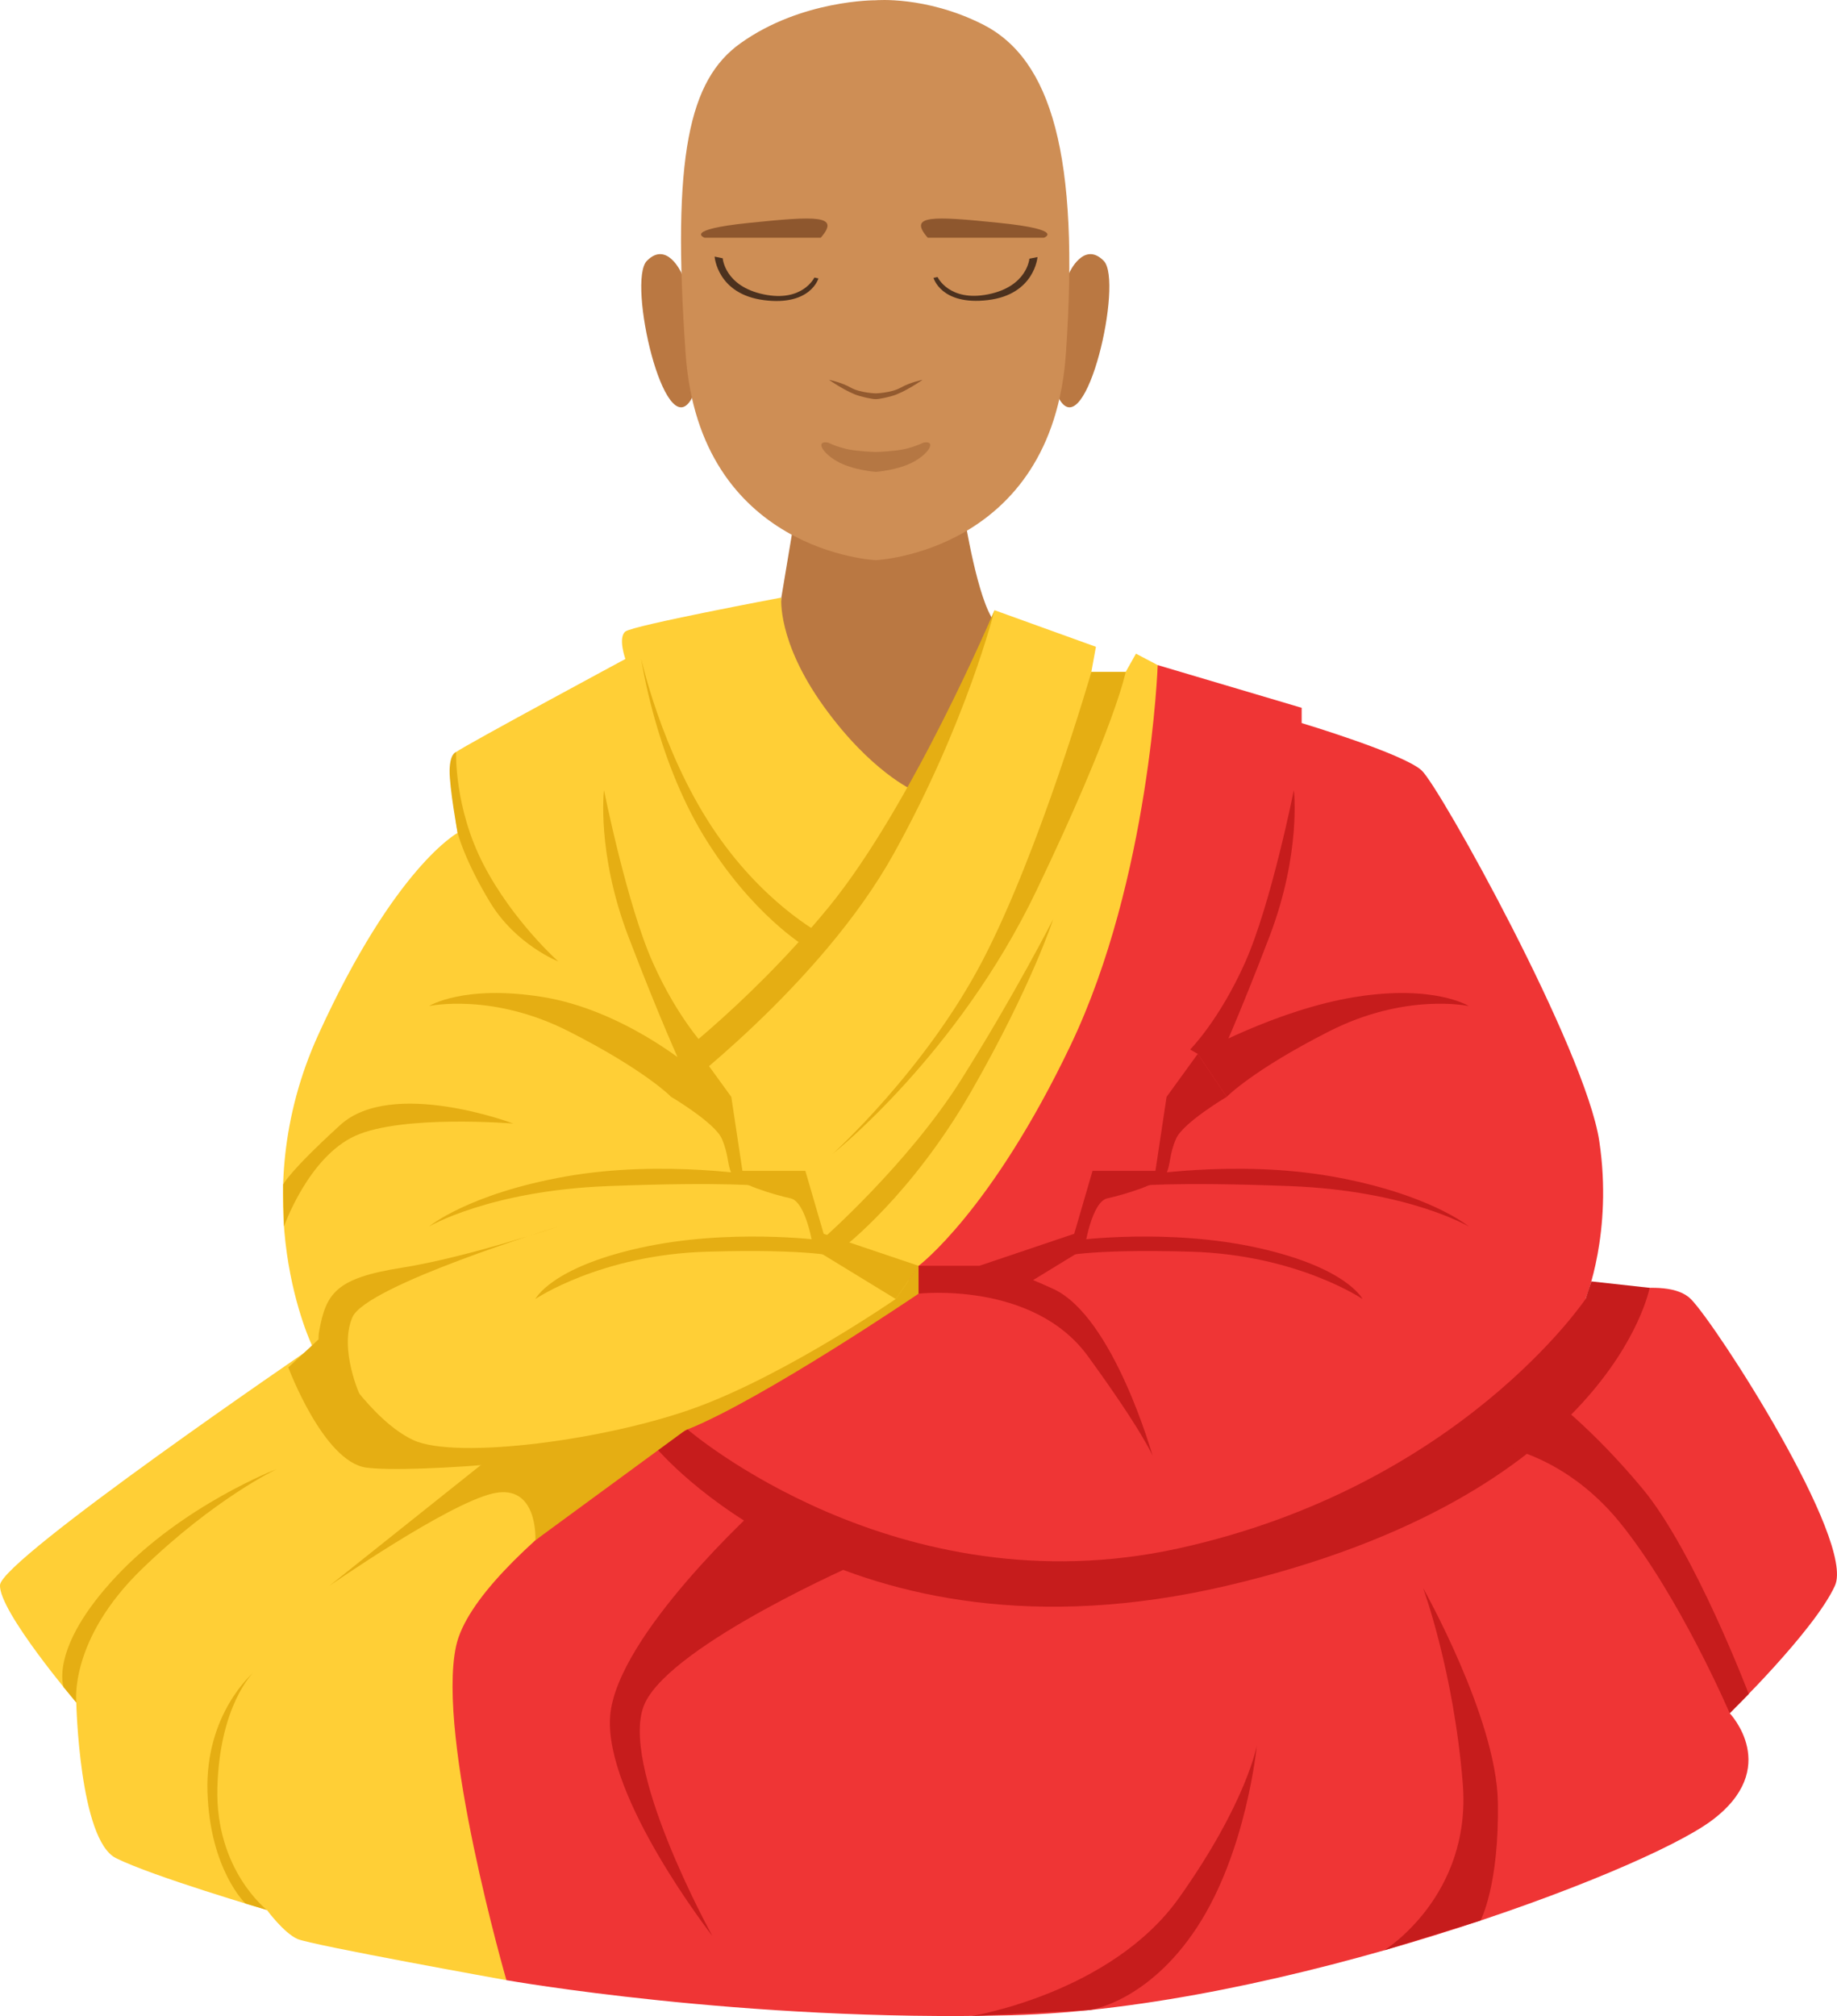 <svg xmlns="http://www.w3.org/2000/svg" width="984.31" height="1080" viewBox="0 0 984.31 1080"><g id="a"/><g id="b"><g id="c"><g id="d"><path d="M418.66 320.14l7.26-43.52h90.82s7.15 45.36 16.14 56.39c8.99 11.03-40.66 110.33-40.66 110.33.0.0-77.85-48.42-77.85-50.26s4.29-72.94 4.29-72.94z" fill="#ba7842"/><path d="M620.33 356.3l77.13 22.88v8.17s54.45 16.35 64.26 25.34c9.81 8.99 87.86 149.56 95.21 198.6 7.36 49.04-7.36 84.59-7.36 84.59.0.0 42.91-13.49 56.39.0 13.49 13.49 88.27 129.48 77.23 153.62-11.03 24.14-56.39 68.27-56.39 68.27.0.0 28.2 29.42-9.81 57.62-38 28.2-231.7 100.53-375.13 104.2-143.43 3.68-270.52-18.8-270.52-18.8l-73.96-118.51s-10.74-166.07.0-172.85c10.74-6.79 422.94-413.14 422.94-413.14z" fill="#ef3535"/><path d="M418.66 320.14s-2.45 23.29 22.68 58.23c25.13 34.94 47.81 44.95 47.81 44.95l35.55-72.53 8.17-23.91 54.35 19.61-2.45 13.49h18.39l5.52-9.81 11.65 6.13s-4.09 114.36-46.59 203.47c-42.5 89.11-81.52 118.33-81.52 118.33l-5.32 7.72s3.89 7.19-13.27 17.62c-17.16 10.42-93.58 52.92-93.58 52.92.0.0-125.04 76.42-135.67 125.45-10.62 49.04 26.97 178.98 26.97 178.98.0.0-104.61-18.8-111.97-22.07-7.36-3.27-16.35-15.53-16.35-15.53.0.0-61.3-17.98-80.91-27.79-19.61-9.81-21.25-83.36-21.25-83.36.0.0-41.68-49.04-40.86-62.93.82-13.89 167.54-127.5 167.54-127.5.0.0-37.91-77.64 3.11-167.54 41.02-89.9 74.53-107.88 74.53-107.88.0.0-6.54-39.23-.82-43.32 5.72-4.09 90.72-49.85 90.72-49.85.0.0-4.09-11.44.0-14.71 4.09-3.27 83.57-18.18 83.57-18.18z" fill="#ffcf36"/><g><path d="M572.95 146.15s7.75-17.3 18.46-6.41c10.7 10.89-9.48 98.88-23.8 74.09-14.33-24.79 5.35-67.68 5.35-67.68z" fill="#ba7842"/><path d="M365.07 146.15s-7.75-17.3-18.46-6.41c-10.7 10.89 9.48 98.88 23.8 74.09 14.33-24.79-5.35-67.68-5.35-67.68z" fill="#ba7842"/><path d="M526.34 12.95C496.03-2.27 469.25.14 469.25.14c0 0-39.72-.37-72.5 23.05-27.42 19.6-36.86 60.02-29.37 166.39 7.49 106.37 101.87 110.5 101.87 110.5.0.0 94.38-4.13 101.87-110.5 7.49-106.37-7.81-158.07-44.78-176.64z" fill="#ce8e55"/><path d="M494.72 237.14s-6.55 3.27-14.04 4.13c-7.49.86-11.42.86-11.42.86.0.0-3.93.0-11.42-.86-7.49-.86-14.04-4.13-14.04-4.13-6.74-1.38-3.75 5.16 4.68 9.97 8.43 4.81 20.79 5.67 20.79 5.67.0.0 12.36-.86 20.79-5.67 8.43-4.81 11.42-11.35 4.68-9.97z" fill="#b57743"/><path d="M482.68 207.64c-5.06 2.87-13.42 3.09-13.42 3.09.0.0-8.37-.23-13.42-3.09-5.06-2.87-11.67-4.18-11.67-4.18.0.0 9.73 6.82 16.34 8.65 6.61 1.83 8.75 1.72 8.75 1.72.0.0 2.14.11 8.75-1.72 6.61-1.83 16.34-8.65 16.34-8.65.0.0-6.61 1.32-11.67 4.18z" fill="#935a2f"/><path d="M387.25 138.36s.98 14.92 21.89 19.32c20.9 4.4 27.22-8.99 27.22-8.99l2.17.46s-4.16 14.87-29.22 11.64-26.4-23.33-26.4-23.33l4.34.91z" fill="#4c311e"/><path d="M551.57 138.58s-1.13 14.91-22.08 19.09c-20.95 4.18-27.13-9.27-27.13-9.27l-2.17.43s4 14.91 29.1 11.94c25.1-2.97 26.63-23.06 26.63-23.06l-4.35.87z" fill="#4c311e"/></g><path d="M532.88 326.88s-44.13 104.61-89.08 159.37c-44.95 54.76-93.99 89.9-93.99 89.9l9.81 11.44s80.09-59.66 119.32-130.36c39.23-70.69 53.94-130.36 53.94-130.36z" fill="#e5ae13"/><path d="M343.6 353.03s10.7 48.63 37.67 89.7c26.97 41.07 58.81 57.62 58.81 57.62l-8.55 6.74s-28.81-17.16-54.55-59.46c-25.74-42.29-33.38-94.6-33.38-94.6z" fill="#e5ae13"/><path d="M323.65 423.32s12.26 61.3 26.15 92.35c13.89 31.06 29.42 46.58 29.42 46.58l-14.32 8.17s-11.01-23.7-28.18-68.65c-17.16-44.95-13.08-78.46-13.08-78.46z" fill="#e5ae13"/><path d="M229.87 538.96s33.71-7.36 74.78 13.49c41.07 20.84 54.97 35.14 54.97 35.14l8.78-17.16s-35.55-29.63-77.85-36.37c-42.29-6.74-60.68 4.9-60.68 4.9z" fill="#e5ae13"/><path d="M375.16 564.58l-15.54 23.01s23.49 13.89 27.17 22.48c3.68 8.58 2.75 12.87 5.05 18.39 2.3 5.52 23.15 11.65 31.73 13.49 8.58 1.84 12.26 26.97 12.26 26.97l44.13 26.97 12.26-17.78-50.88-17.16-9.81-33.71h-33.71l-5.98-39.64-16.68-23.01z" fill="#e5ae13"/><path d="M584.78 359.98s-27.58 95.62-58.23 154.47c-30.65 58.84-80.3 103.59-80.3 103.59.0.0 66.81-52.71 109.11-140.98 42.29-88.27 47.81-117.08 47.81-117.08h-18.39z" fill="#e5ae13"/><path d="M564.34 492.38s-20.84 40.86-49.45 86.22c-28.6 45.36-74.82 85.81-74.82 85.81l11.48 4.09s36.78-27.79 69.06-84.18c32.28-56.39 43.72-91.94 43.72-91.94z" fill="#e5ae13"/><path d="M229.87 657.06s32.49-19.21 95.83-21.66c63.34-2.45 83.36.0 83.36.0v-5.17s-53.53-9.26-105.84.0c-52.31 9.26-73.35 26.83-73.35 26.83z" fill="#e5ae13"/><path d="M286.88 695.88s34.94-23.7 91.94-25.34c57.01-1.63 70.29 2.86 70.29 2.86l-9.03-8.99s-49.41-6.54-97.22 4.09c-47.81 10.62-55.98 27.38-55.98 27.38z" fill="#e5ae13"/><path d="M693.27 423.32s-12.26 61.3-26.15 92.35c-13.89 31.06-29.42 46.58-29.42 46.58l14.32 8.17s11.01-23.7 28.18-68.65c17.16-44.95 13.08-78.46 13.08-78.46z" fill="#c61c1c"/><path d="M787.05 538.96s-33.71-7.36-74.78 13.49c-41.07 20.84-54.97 35.14-54.97 35.14l-15.54-23.01s42.31-23.78 84.6-30.52c42.29-6.74 60.68 4.9 60.68 4.9z" fill="#c61c1c"/><path d="M641.77 564.58l15.54 23.01s-23.49 13.89-27.17 22.48c-3.68 8.58-2.75 12.87-5.05 18.39-2.3 5.52-23.15 11.65-31.73 13.49-8.58 1.84-12.26 26.97-12.26 26.97l-44.13 26.97-12.26-17.78 50.88-17.16 9.81-33.71h33.71l5.98-39.64 16.68-23.01z" fill="#c61c1c"/><path d="M787.05 657.06s-32.49-19.21-95.83-21.66c-63.34-2.45-83.36.0-83.36.0v-5.17s53.53-9.26 105.84.0 73.35 26.83 73.35 26.83z" fill="#c61c1c"/><path d="M730.05 695.88s-34.94-23.7-91.94-25.34c-57.01-1.63-70.29 2.86-70.29 2.86l9.03-8.99s49.41-6.54 97.22 4.09c47.81 10.62 55.98 27.38 55.98 27.38z" fill="#c61c1c"/><path d="M299.14 657.06s-102.98 31.47-110.33 48.63c-7.36 17.16 4.29 42.29 4.29 42.29.0.0-25.74-14.71-22.07-34.94 3.68-20.23 8.98-28.34 44.13-33.89 35.15-5.55 83.98-22.09 83.98-22.09z" fill="#e5ae13"/><path d="M178.18 726.53s20.43 34.33 43.32 44.95c22.88 10.62 104.61.0 152.83-17.98 48.22-17.98 105.63-57.62 105.63-57.62l12.26-17.78v14.92s-83.16 56.39-123.82 72.74c-40.66 16.35-149.36 23.7-172.24 20.43-22.88-3.27-41.68-53.66-41.68-53.66l16.19-14.99 7.51 8.99z" fill="#e5ae13"/><path d="M40.88 912.05s-4.09-33.51 35.14-71.51c39.23-38 72.33-53.59 72.33-53.59.0.0-50.26 19.26-86.22 57.67-35.96 38.41-28.03 59.2-28.03 59.2l6.78 8.23z" fill="#e5ae13"/><path d="M143.04 1023.2s-27.79-21.45-26.56-65.59c1.23-44.13 19-61.3 19-61.3.0.0-25.54 21.66-24.31 63.44 1.23 41.78 20.33 59.97 20.33 59.97l11.54 3.47z" fill="#e5ae13"/><path d="M152.17 657.06s12.93-37.19 38.27-48.63c25.34-11.44 84.59-6.54 84.59-6.54.0.0-64.97-24.52-92.76.82-27.79 25.34-30.56 31.88-30.56 31.88l.46 22.47z" fill="#e5ae13"/><path d="M245.2 446.2s3.68 14.61 17.47 37.29c13.79 22.68 36.47 31.57 36.47 31.57.0.0-24.48-21.76-40.15-52.1-15.67-30.34-14.61-60.07-14.61-60.07.0.0-3.32.61-3.47 9.81-.15 9.19 4.29 33.51 4.29 33.51z" fill="#e5ae13"/><path d="M849.58 695.88s-67.43 100.53-218.21 133.63c-150.79 33.1-262.96-63.75-262.96-63.75l-17.17 9.47s100.32 122.46 306.08 74.27c205.75-48.19 226.6-159.6 226.6-159.6l-31.23-3.44-3.1 9.42z" fill="#c61c1c"/><path d="M492.22 693.02s61.3-6.95 90.72 33.51c29.42 40.46 34.63 53.33 34.63 53.33.0.0-20.92-74.55-53.22-89.39-32.3-14.84-39.64-12.36-39.64-12.36h-32.49v14.92z" fill="#c61c1c"/><path d="M407.02 806.62s-76.82 69.47-80.09 112.78c-3.27 43.32 54.76 117.69 54.76 117.69.0.0-51.49-93.17-35.96-125.04 15.53-31.87 115.24-75.19 115.24-75.19l-53.94-30.24z" fill="#c61c1c"/><path d="M797.68 773.6s38.41 2.79 70.29 42.02c31.87 39.23 58.84 102.16 58.84 102.16l10.2-10.3s-29-76.34-56.79-109.84c-27.79-33.51-51.49-50.67-51.49-50.67l-31.06 26.64z" fill="#c61c1c"/><path d="M762.53 850.75s39.23 69.47 40.05 114.42c.82 44.95-9.29 63.68-9.29 63.68l-51.56 15.94s46.95-28.95 42.05-89.42c-4.9-60.48-21.25-104.61-21.25-104.61z" fill="#c61c1c"/><path d="M673.45 934.93s-5.36 56.63-31.87 97.26c-26.51 40.63-57.8 44.61-57.8 44.61l-63.15 3.2s74.78-12.13 111.15-63.34c36.37-51.21 41.68-81.73 41.68-81.73z" fill="#c61c1c"/><path d="M497.12 127.36h62.22s11.95-4.29-23.91-7.97c-35.86-3.68-49.04-4.29-38.31 7.97z" fill="#8e572e"/><path d="M439.77 127.36h-62.22s-11.95-4.29 23.91-7.97c35.86-3.68 49.04-4.29 38.31 7.97z" fill="#8e572e"/><path d="M257.55 784.92l-81 64.58s62.93-43.7 87.45-49.42c24.52-5.72 22.88 25.03 22.88 25.03l85.51-62.73s-88.57 13.79-89.49 14.1-25.35 8.44-25.35 8.44z" fill="#e5ae13"/></g></g></g></svg>